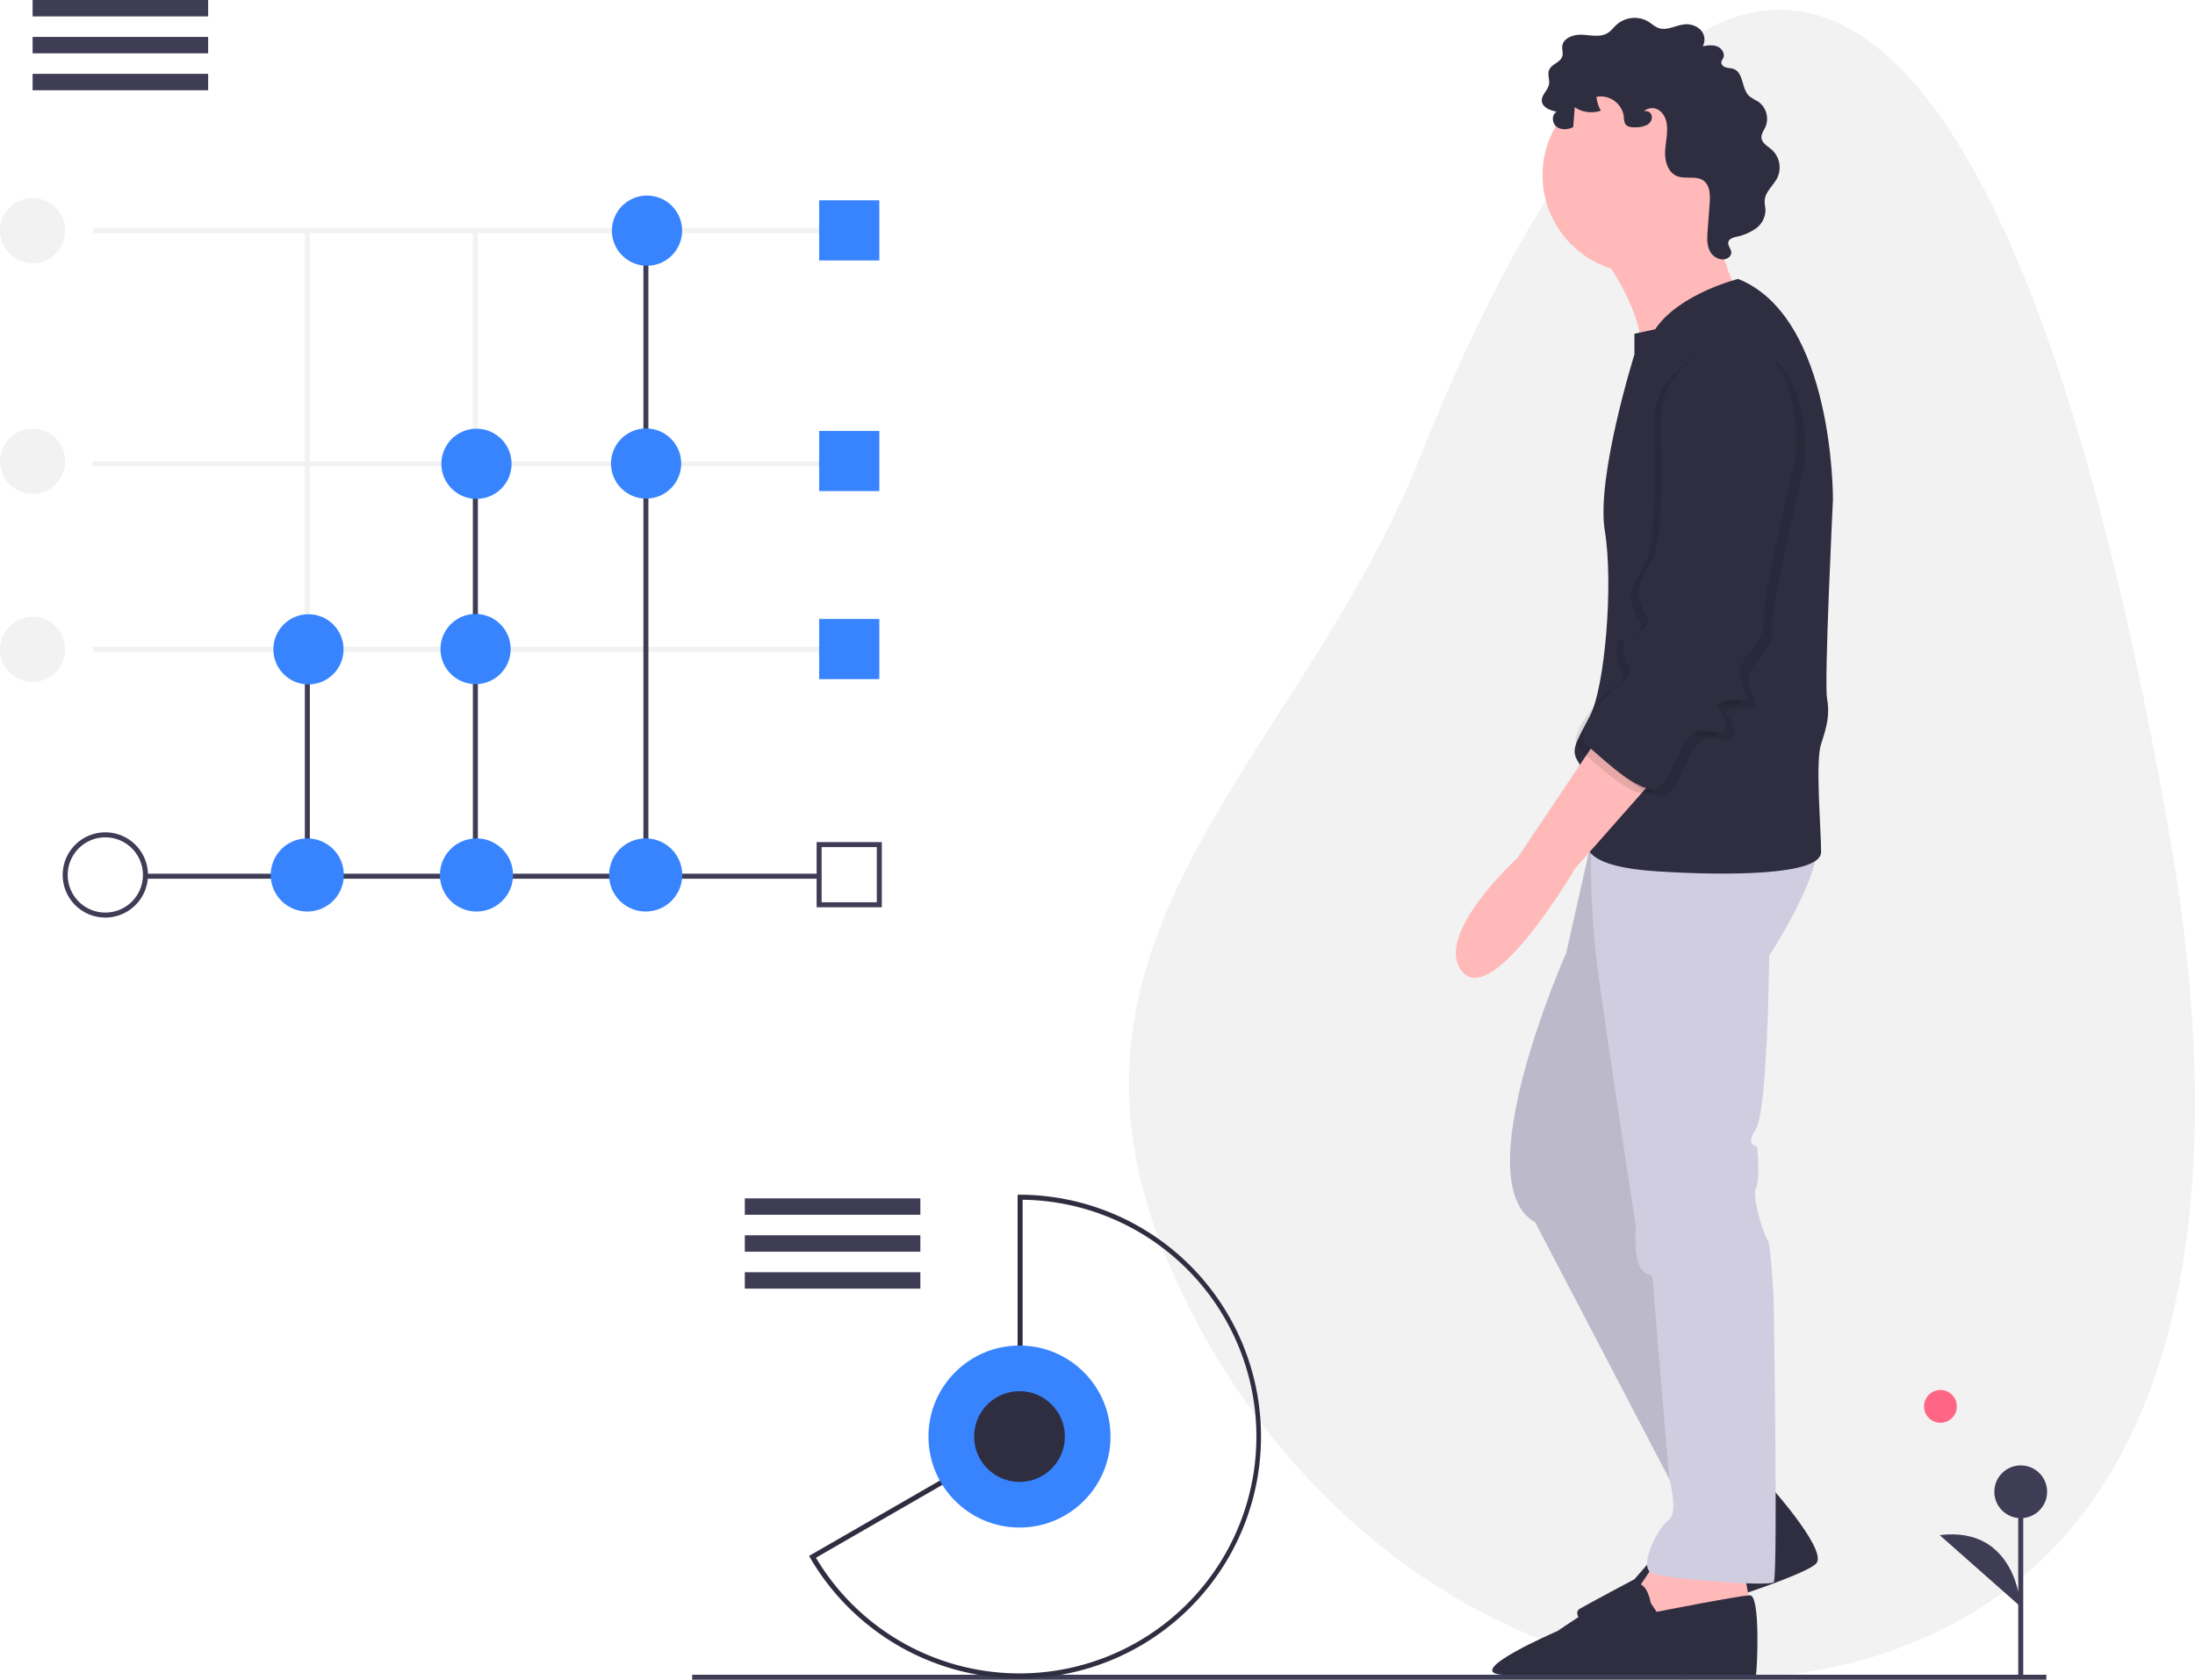 <svg id="b2116cd0-2da1-48af-94b5-a822b49d01d7" data-name="Layer 1" xmlns="http://www.w3.org/2000/svg" width="875.274" height="670" viewBox="0 0 875.274 670"><title>Business_analytics</title><rect x="121.53" y="92" width="2" height="166.89" fill="#f2f2f2"/><rect x="188.53" y="92" width="2" height="166.89" fill="#f2f2f2"/><path d="M848,138" transform="translate(-162.363 -115.11)" fill="#3f3d56"/><path d="M1027.74,449.659c24.034,138.018,9.383,273.758-101.108,320.04S682.267,747.732,627.616,617.261,680.851,417.544,728.724,297.221C825.938,52.88,953.104,21.046,1027.74,449.659Z" transform="translate(-162.363 -115.11)" fill="#f2f2f2"/><circle cx="773.764" cy="560.97" r="6.535" fill="#ff6584"/><line x1="805.782" y1="669.443" x2="805.782" y2="595.031" fill="#3f3d56"/><rect x="804.783" y="595.032" width="2" height="74.411" fill="#3f3d56"/><circle cx="805.782" cy="595.031" r="10.523" fill="#3f3d56"/><path d="M968.145,756.002s-1.503-32.332-32.32-28.574" transform="translate(-162.363 -115.11)" fill="#3f3d56"/><rect x="37" y="91" width="302" height="2" fill="#f2f2f2"/><rect x="37" y="184" width="302" height="2" fill="#f2f2f2"/><rect x="37" y="258" width="302" height="2" fill="#f2f2f2"/><rect x="57.5" y="348.5" width="269" height="2" fill="#3f3d56"/><path d="M204.363,481.109a17,17,0,1,1,17-17A17.019,17.019,0,0,1,204.363,481.109Zm0-32a15,15,0,1,0,15,15A15.017,15.017,0,0,0,204.363,449.109Z" transform="translate(-162.363 -115.11)" fill="#3f3d56"/><rect x="121.559" y="259" width="2" height="90" fill="#3f3d56"/><rect x="188.559" y="185" width="2" height="164" fill="#3f3d56"/><rect x="256.559" y="92" width="2" height="257" fill="#3f3d56"/><circle cx="122.529" cy="349" r="14.588" fill="#3884ff"/><circle cx="190" cy="349" r="14.588" fill="#3884ff"/><circle cx="257.471" cy="349" r="14.588" fill="#3884ff"/><circle cx="258" cy="92" r="14" fill="#3884ff"/><circle cx="257.637" cy="184.89" r="14" fill="#3884ff"/><circle cx="190" cy="185" r="14" fill="#3884ff"/><circle cx="189.637" cy="258.89" r="14" fill="#3884ff"/><circle cx="123" cy="259" r="14" fill="#3884ff"/><circle cx="13" cy="92" r="13" fill="#f2f2f2"/><circle cx="13" cy="184" r="13" fill="#f2f2f2"/><circle cx="13" cy="259" r="13" fill="#f2f2f2"/><rect x="13" width="70" height="6.545" fill="#3f3d56"/><rect x="13" y="14.727" width="70" height="6.545" fill="#3f3d56"/><rect x="13" y="29.455" width="70" height="6.545" fill="#3f3d56"/><path d="M799.926,215.141s18.904,24.22,16.541,41.352S855.455,232.863,855.455,232.863s-14.178-29.537-6.498-43.714S799.926,215.141,799.926,215.141Z" transform="translate(-162.363 -115.11)" fill="#ffb9b9"/><path d="M866.088,705.452s24.811,27.174,20.676,33.081-76.796,28.355-85.066,27.174-12.405-7.089-9.452-8.861S814.103,745.031,814.103,745.031l15.95-18.313s11.815-6.498,11.815-10.043S866.088,705.452,866.088,705.452Z" transform="translate(-162.363 -115.11)" fill="#2f2e41"/><path d="M824.146,735.579s-9.452,15.359-11.224,15.95,8.861,21.857,8.861,21.857l24.811-7.68,13.587-11.224-2.954-15.359Z" transform="translate(-162.363 -115.11)" fill="#ffb9b9"/><path d="M798.744,442.574l-11.815,52.576s-40.761,91.564-12.405,107.514l62.027,118.738,33.081-14.768-55.529-121.692L839.505,444.937Z" transform="translate(-162.363 -115.11)" fill="#d0cde1"/><path d="M798.744,442.574l-11.815,52.576s-40.761,91.564-12.405,107.514l62.027,118.738,33.081-14.768-55.529-121.692L839.505,444.937Z" transform="translate(-162.363 -115.11)" opacity="0.1"/><path d="M802.879,450.844h-5.994a333.981,333.981,0,0,0,3.04,54.348c4.135,30.128,14.768,99.244,14.768,99.244s-1.181,12.996,2.363,17.131,4.135-1.181,4.726,8.27,6.203,75.167,6.203,75.167,3.84,13.443-.295,16.397-12.405,18.904-6.498,21.267,46.668,5.317,48.44,3.544,0-112.831,0-112.831-1.181-22.448-2.363-23.629-6.498-17.131-4.726-20.676.591-14.178.591-15.95-5.317,0-.591-7.68,5.317-69.116,5.317-69.116,25.402-38.989,17.722-49.031Z" transform="translate(-162.363 -115.11)" fill="#d0cde1"/><circle cx="654.103" cy="69.903" r="38.989" fill="#ffb9b9"/><path d="M855.455,226.365s-23.629,5.907-33.081,20.085l-8.27,1.772v8.27s-15.359,49.031-11.815,70.298,0,62.618-5.907,73.842-7.68,13.587-4.726,18.313,7.089,20.676,4.135,27.765,0,14.178,27.174,15.95,65.572,1.772,65.572-7.68-2.363-36.035,0-43.124,3.544-11.815,2.363-18.313,2.363-79.159,2.363-79.159S893.853,241.724,855.455,226.365Z" transform="translate(-162.363 -115.11)" fill="#2f2e41"/><path d="M799.926,408.902l-32.49,48.44s-34.263,31.309-21.857,45.487S790.474,461.478,790.474,461.478l35.444-40.17Z" transform="translate(-162.363 -115.11)" fill="#ffb9b9"/><path d="M820.602,754.483s-1.181-7.68-5.317-7.68-31.9,18.904-31.9,18.904-38.115,16.397-22.022,17.403c16,1,100.59,3.273,101.181.319s1.772-32.081-2.363-31.99-37.216,6.589-37.216,6.589Z" transform="translate(-162.363 -115.11)" fill="#2f2e41"/><path d="M819.24,164.871a9.779,9.779,0,0,1-4.456,1.007c-1.593.091-3.496-.008-4.343-1.36a6.221,6.221,0,0,1-.542-2.837,9.346,9.346,0,0,0-10.922-7.96,13.445,13.445,0,0,0,1.741,5.543,11.855,11.855,0,0,1-10.422-1.387l-.6,7.957c-2.119,1.013-4.834,1.224-6.682-.226s-1.996-4.851.094-5.923c-2.582-.538-5.74-1.695-5.93-4.326-.173-2.4,2.375-4.157,2.844-6.518.383-1.925-.673-4.018.074-5.833.981-2.385,4.544-2.997,5.258-5.474.364-1.262-.16-2.611-.035-3.919.327-3.423,4.63-4.844,8.063-4.649s7.18,1.106,10.096-.715c1.414-.883,2.402-2.297,3.644-3.408a10.823,10.823,0,0,1,12.568-1.093c1.381.859,2.585,2.048,4.125,2.57,3.151,1.068,6.438-.953,9.733-1.418a8.086,8.086,0,0,1,6.779,1.964,5.549,5.549,0,0,1,1.01,6.686c1.933-.326,3.981-.642,5.802.082s3.213,2.905,2.371,4.675a6.056,6.056,0,0,0-.735,1.501c-.171,1.03.82,1.91,1.822,2.205s2.088.24,3.068.599c4.049,1.482,3.078,7.955,6.265,10.86a25.416,25.416,0,0,0,3.455,2.113,8.406,8.406,0,0,1,2.964,10.156c-.639,1.415-1.709,2.765-1.58,4.311.181,2.17,2.505,3.358,4.137,4.799a9.625,9.625,0,0,1,2.24,11.05c-1.5,3.128-4.747,5.499-5.077,8.953-.143,1.501.308,3.0.282,4.507a9.287,9.287,0,0,1-3.992,7.012,20.765,20.765,0,0,1-7.663,3.189c-1.288.308-2.824.791-3.136,2.078-.37,1.526,1.333,2.914,1.157,4.474a2.595,2.595,0,0,1-1.042,1.686c-2.304,1.802-5.951.257-7.361-2.307s-1.229-5.671-1.011-8.588l.795-10.608c.247-3.301.224-7.22-2.467-9.148-2.975-2.131-7.307-.406-10.671-1.846-3.505-1.501-4.763-5.892-4.621-9.702s1.233-7.627.605-11.388c-.778-4.661-4.924-7.794-9.111-4.773C821.512,158.939,822.148,163.161,819.24,164.871Z" transform="translate(-162.363 -115.11)" fill="#2f2e41"/><path d="M851.911,254.72s-23.629,9.452-23.629,29.537,1.181,46.668-2.954,55.529-7.68,11.815-5.317,18.904,6.498,5.907,0,11.224-5.907-3.544-6.498,5.317,5.907,10.043,0,14.178-21.267,20.676-14.768,25.992,23.629,22.448,29.537,15.95,8.861-23.039,17.131-21.857,9.452,1.772,8.27-4.135-6.498-5.907.591-7.68,10.043,2.363,7.68-3.544-4.135-8.27.591-14.768,7.089-8.27,6.498-14.768,12.996-64.981,12.996-64.981S886.173,249.994,851.911,254.72Z" transform="translate(-162.363 -115.11)" opacity="0.1"/><path d="M845.412,253.538S821.783,262.99,821.783,283.075s1.181,46.668-2.954,55.529-7.68,11.815-5.317,18.904,6.498,5.907,0,11.224-5.907-3.544-6.498,5.317,5.907,10.043,0,14.178-21.267,20.676-14.768,25.992,23.629,22.448,29.537,15.95,8.861-23.039,17.131-21.857,9.452,1.772,8.27-4.135-6.498-5.907.591-7.68,10.043,2.363,7.68-3.544-4.135-8.27.591-14.768,7.089-8.27,6.498-14.768,12.996-64.981,12.996-64.981S879.675,248.813,845.412,253.538Z" transform="translate(-162.363 -115.11)" opacity="0.1"/><path d="M848.366,251.766s-23.629,9.452-23.629,29.537,1.181,46.668-2.954,55.529-7.68,11.815-5.317,18.904,6.498,5.907,0,11.224-5.907-3.544-6.498,5.317,5.907,10.043,0,14.178-21.267,20.676-14.768,25.992,23.629,22.448,29.537,15.95,8.861-23.039,17.131-21.857,9.452,1.772,8.27-4.135-6.498-5.907.591-7.68,10.043,2.363,7.68-3.544-4.135-8.27.591-14.768,7.089-8.27,6.498-14.768,12.996-64.981,12.996-64.981S882.629,247.04,848.366,251.766Z" transform="translate(-162.363 -115.11)" fill="#2f2e41"/><line x1="816" y1="669" x2="276" y2="669" fill="none" stroke="#3f3d56" stroke-miterlimit="10" stroke-width="2"/><rect x="297" y="478" width="70" height="6.545" fill="#3f3d56"/><rect x="297" y="492.727" width="70" height="6.545" fill="#3f3d56"/><rect x="297" y="507.455" width="70" height="6.545" fill="#3f3d56"/><path d="M568.896,784.578a96.869,96.869,0,0,1-83.41-47.982l-.505-.867,83.164-47.946v-96.138l1.002.003a96.466,96.466,0,0,1-.251,192.931Zm-81.171-48.123a94.471,94.471,0,1,0,82.419-142.8v95.283l-.5.288Z" transform="translate(-162.363 -115.11)" fill="#2f2e41"/><circle cx="406.533" cy="573.002" r="36.297" fill="#3884ff"/><circle cx="406.533" cy="573.002" r="18.104" fill="#2f2e41"/><rect x="326.637" y="79.89" width="24" height="24" fill="#3884ff"/><rect x="326.637" y="171.89" width="24" height="24" fill="#3884ff"/><rect x="326.637" y="246.89" width="24" height="24" fill="#3884ff"/><path d="M514,477H488V451h26Zm-24-2h22V453H490Z" transform="translate(-162.363 -115.11)" fill="#3f3d56"/></svg>